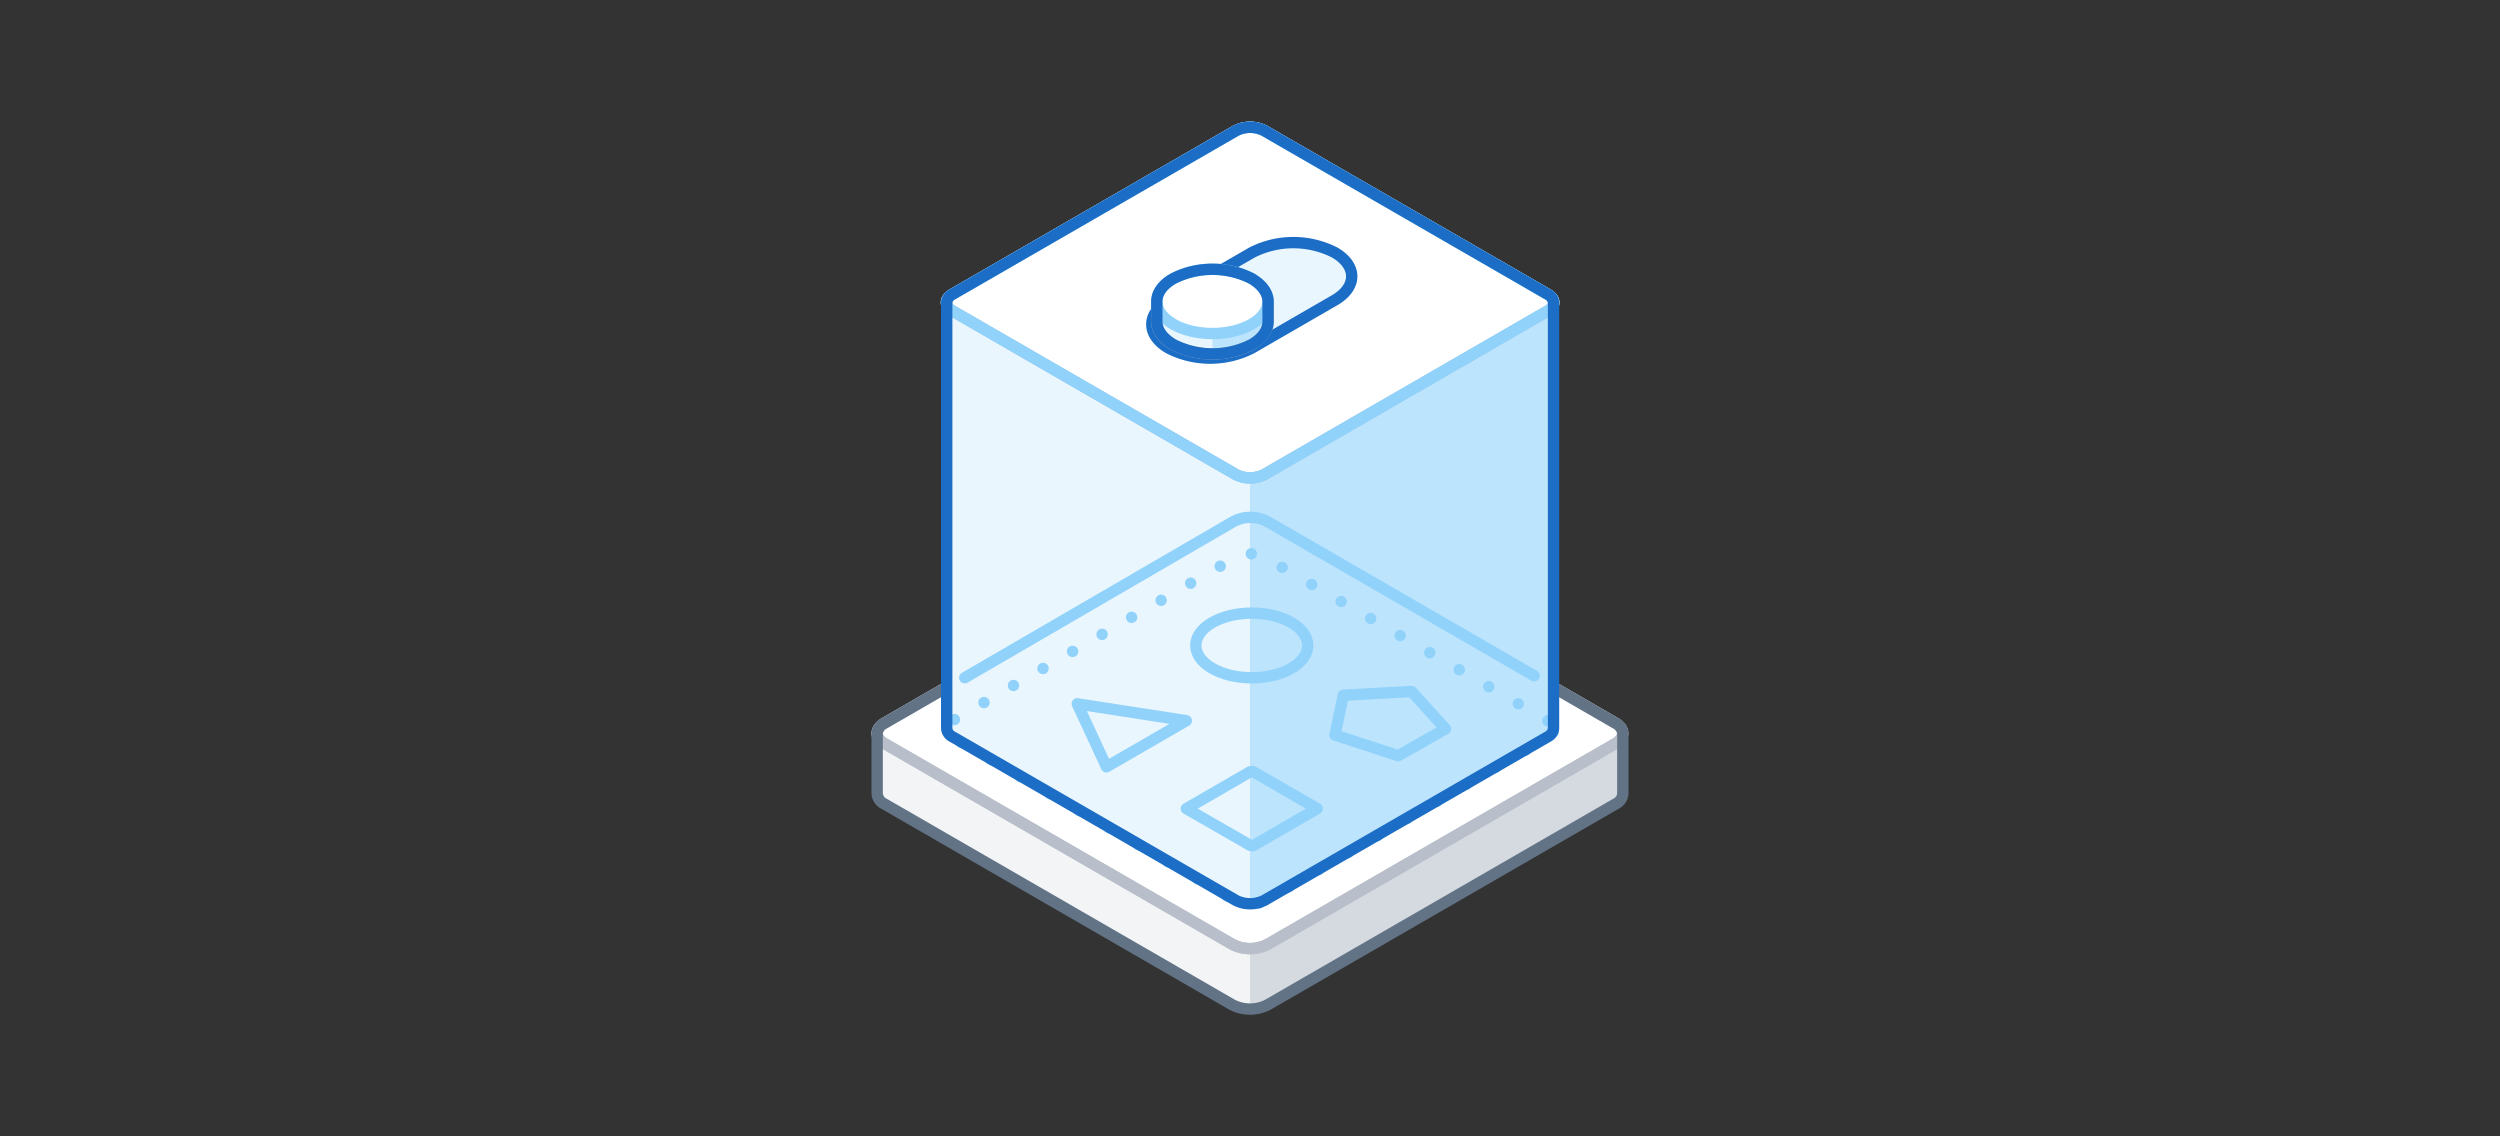<svg xmlns="http://www.w3.org/2000/svg" viewBox="0 0 440 200"><rect x="0" y="0" width="440" height="200" fill="#333333" stroke="none"/><defs><style>.cls-1{fill:#d5dae0;}.cls-2{fill:#f2f4f6;}.cls-10,.cls-3{fill:#fff;}.cls-11,.cls-12,.cls-4,.cls-5,.cls-8,.cls-9{fill:none;}.cls-4{stroke:#b8bfca;}.cls-10,.cls-11,.cls-4,.cls-5,.cls-8,.cls-9{stroke-linecap:round;stroke-linejoin:round;stroke-width:2px;}.cls-5{stroke:#627386;}.cls-6{fill:#bde4fd;}.cls-7{fill:#e9f6fe;}.cls-10,.cls-11,.cls-8{stroke:#91d2fb;}.cls-9{stroke:#1b6dc6;}.cls-11{stroke-dasharray:0 6;}</style></defs><title>shape_switch(1x1)</title><g id="Layer_2" data-name="Layer 2"><g id="Illustrations"><path class="cls-1" d="M284.34,127.28,223.09,91.92a6.86,6.86,0,0,0-6.18,0l-61.25,35.36a2.19,2.19,0,0,0-1.28,1.79v10.64a2.19,2.19,0,0,0,1.28,1.79l61.25,35.36a6.86,6.86,0,0,0,6.18,0l61.25-35.36a2.19,2.19,0,0,0,1.28-1.79V129.07A2.18,2.18,0,0,0,284.34,127.28Z"/><path class="cls-2" d="M220,91.18a6.33,6.33,0,0,0-3.09.74l-61.25,35.36a2.19,2.19,0,0,0-1.28,1.79v10.64a2.19,2.19,0,0,0,1.28,1.79l61.25,35.36a6.33,6.33,0,0,0,3.09.74Z"/><path class="cls-3" d="M284.34,127.28,223.09,91.92a6.86,6.86,0,0,0-6.18,0l-61.25,35.36c-1.7,1-1.7,2.59,0,3.57l61.25,35.36a6.8,6.8,0,0,0,6.18,0l61.25-35.36C286,129.87,286,128.27,284.34,127.28Z"/><path class="cls-4" d="M284.34,127.28,223.09,91.92a6.86,6.86,0,0,0-6.18,0l-61.25,35.36c-1.7,1-1.7,2.59,0,3.57l61.25,35.36a6.8,6.8,0,0,0,6.18,0l61.25-35.36C286,129.87,286,128.27,284.34,127.28Z"/><path class="cls-4" d="M284.34,127.28,223.09,91.92a6.86,6.86,0,0,0-6.18,0l-61.25,35.36c-1.7,1-1.7,2.59,0,3.57l61.25,35.36a6.8,6.8,0,0,0,6.18,0l61.25-35.36C286,129.87,286,128.27,284.34,127.28Z"/><path class="cls-5" d="M284.34,127.28,223.09,91.92a6.86,6.86,0,0,0-6.18,0l-61.25,35.36a2.19,2.19,0,0,0-1.28,1.79v10.64a2.19,2.19,0,0,0,1.28,1.79l61.25,35.36a6.86,6.86,0,0,0,6.18,0l61.25-35.36a2.19,2.19,0,0,0,1.28-1.79V129.07A2.18,2.18,0,0,0,284.34,127.28Z"/><path class="cls-6" d="M272.42,51.81,222.52,23a5.53,5.53,0,0,0-5,0l-49.9,28.8a1.79,1.79,0,0,0-1,1.46v74.95a1.78,1.78,0,0,0,1,1.45l49.9,28.81a5.59,5.59,0,0,0,5,0l49.9-28.81a1.78,1.78,0,0,0,1-1.45V53.27A1.79,1.79,0,0,0,272.42,51.81Z"/><path class="cls-7" d="M220,22.4a5.08,5.08,0,0,0-2.52.61l-49.9,28.8a1.79,1.79,0,0,0-1,1.46v74.95a1.78,1.78,0,0,0,1,1.45l49.9,28.81a5.19,5.19,0,0,0,2.52.6Z"/><path class="cls-3" d="M272.42,51.81,222.52,23a5.53,5.53,0,0,0-5,0l-49.9,28.8c-1.39.81-1.39,2.11,0,2.91l49.9,28.81a5.59,5.59,0,0,0,5,0l49.9-28.81C273.81,53.92,273.81,52.62,272.42,51.81Z"/><path class="cls-4" d="M272.42,51.81,222.52,23a5.53,5.53,0,0,0-5,0l-49.9,28.8c-1.39.81-1.39,2.11,0,2.91l49.9,28.81a5.59,5.59,0,0,0,5,0l49.9-28.81C273.81,53.92,273.81,52.62,272.42,51.81Z"/><path class="cls-8" d="M272.42,51.81,222.52,23a5.53,5.53,0,0,0-5,0l-49.9,28.8c-1.39.81-1.39,2.11,0,2.91l49.9,28.81a5.59,5.59,0,0,0,5,0l49.9-28.81C273.81,53.92,273.81,52.62,272.42,51.81Z"/><ellipse class="cls-8" cx="220.31" cy="113.6" rx="9.85" ry="5.69"/><polygon class="cls-8" points="201.77 130.9 194.74 134.96 192.17 129.41 189.6 123.87 199.2 125.36 208.79 126.84 201.77 130.9"/><path class="cls-8" d="M231.83,142.32l-11.17-6.45a.78.78,0,0,0-.7,0l-11.16,6.45L220,148.76a.78.78,0,0,0,.7,0Z"/><polygon class="cls-8" points="248.44 121.7 254.41 128.28 246.08 133.01 234.96 129.36 236.42 122.36 248.44 121.7"/><path class="cls-7" d="M220.36,44.44l-14.64,8.45c-4,2.32-4,6.08,0,8.4h0a16.08,16.08,0,0,0,14.55,0l14.63-8.45c4-2.32,4-6.08,0-8.4h0A16.06,16.06,0,0,0,220.36,44.44Z"/><path class="cls-9" d="M220.36,44.44l-14.64,8.45c-4,2.32-4,6.08,0,8.4h0a16.08,16.08,0,0,0,14.55,0l14.63-8.45c4-2.32,4-6.08,0-8.4h0A16.06,16.06,0,0,0,220.36,44.44Z"/><path class="cls-7" d="M223.18,53.05v3.58c0,1.44-1,2.89-2.86,4a15.29,15.29,0,0,1-13.85,0c-1.91-1.1-2.87-2.55-2.87-4V53.05Z"/><path class="cls-6" d="M213.39,62.28a14.12,14.12,0,0,0,6.93-1.66c1.91-1.1,2.86-2.55,2.86-4V53.05h-9.79Z"/><path class="cls-4" d="M223.18,53.05v3.58c0,1.44-1,2.89-2.86,4a15.29,15.29,0,0,1-13.85,0c-1.91-1.1-2.87-2.55-2.87-4V53.05Z"/><ellipse class="cls-10" cx="213.39" cy="53.05" rx="9.79" ry="5.65"/><path class="cls-9" d="M223.18,53.05c0-1.44-1-2.89-2.86-4a15.29,15.29,0,0,0-13.85,0c-1.91,1.1-2.87,2.55-2.87,4h0v3.58c0,1.44,1,2.89,2.87,4a15.27,15.27,0,0,0,13.85,0c1.91-1.1,2.86-2.55,2.86-4V53.05Z"/><path class="cls-8" d="M270,118.93l-47-27.17a6.44,6.44,0,0,0-5.86,0L169.8,119.28"/><path class="cls-8" d="M272.42,51.81,222.52,23a5.53,5.53,0,0,0-5,0l-49.9,28.8c-1.39.81-1.39,2.11,0,2.91l49.9,28.81a5.59,5.59,0,0,0,5,0l49.9-28.81C273.81,53.92,273.81,52.62,272.42,51.81Z"/><path class="cls-11" d="M272.42,126.86l-49.9-28.81a5.59,5.59,0,0,0-5,0l-49.9,28.81c-1.39.8-1.39,2.11,0,2.91l49.9,28.81a5.59,5.59,0,0,0,5,0l49.9-28.81C273.81,129,273.81,127.66,272.42,126.86Z"/><path class="cls-9" d="M272.42,51.81,222.52,23a5.53,5.53,0,0,0-5,0l-49.9,28.8a1.79,1.79,0,0,0-1,1.46v74.95a1.78,1.78,0,0,0,1,1.45l49.9,28.81a5.59,5.59,0,0,0,5,0l49.9-28.81a1.78,1.78,0,0,0,1-1.45V53.27A1.79,1.79,0,0,0,272.42,51.81Z"/><rect class="cls-12" width="440" height="200"/></g></g></svg>